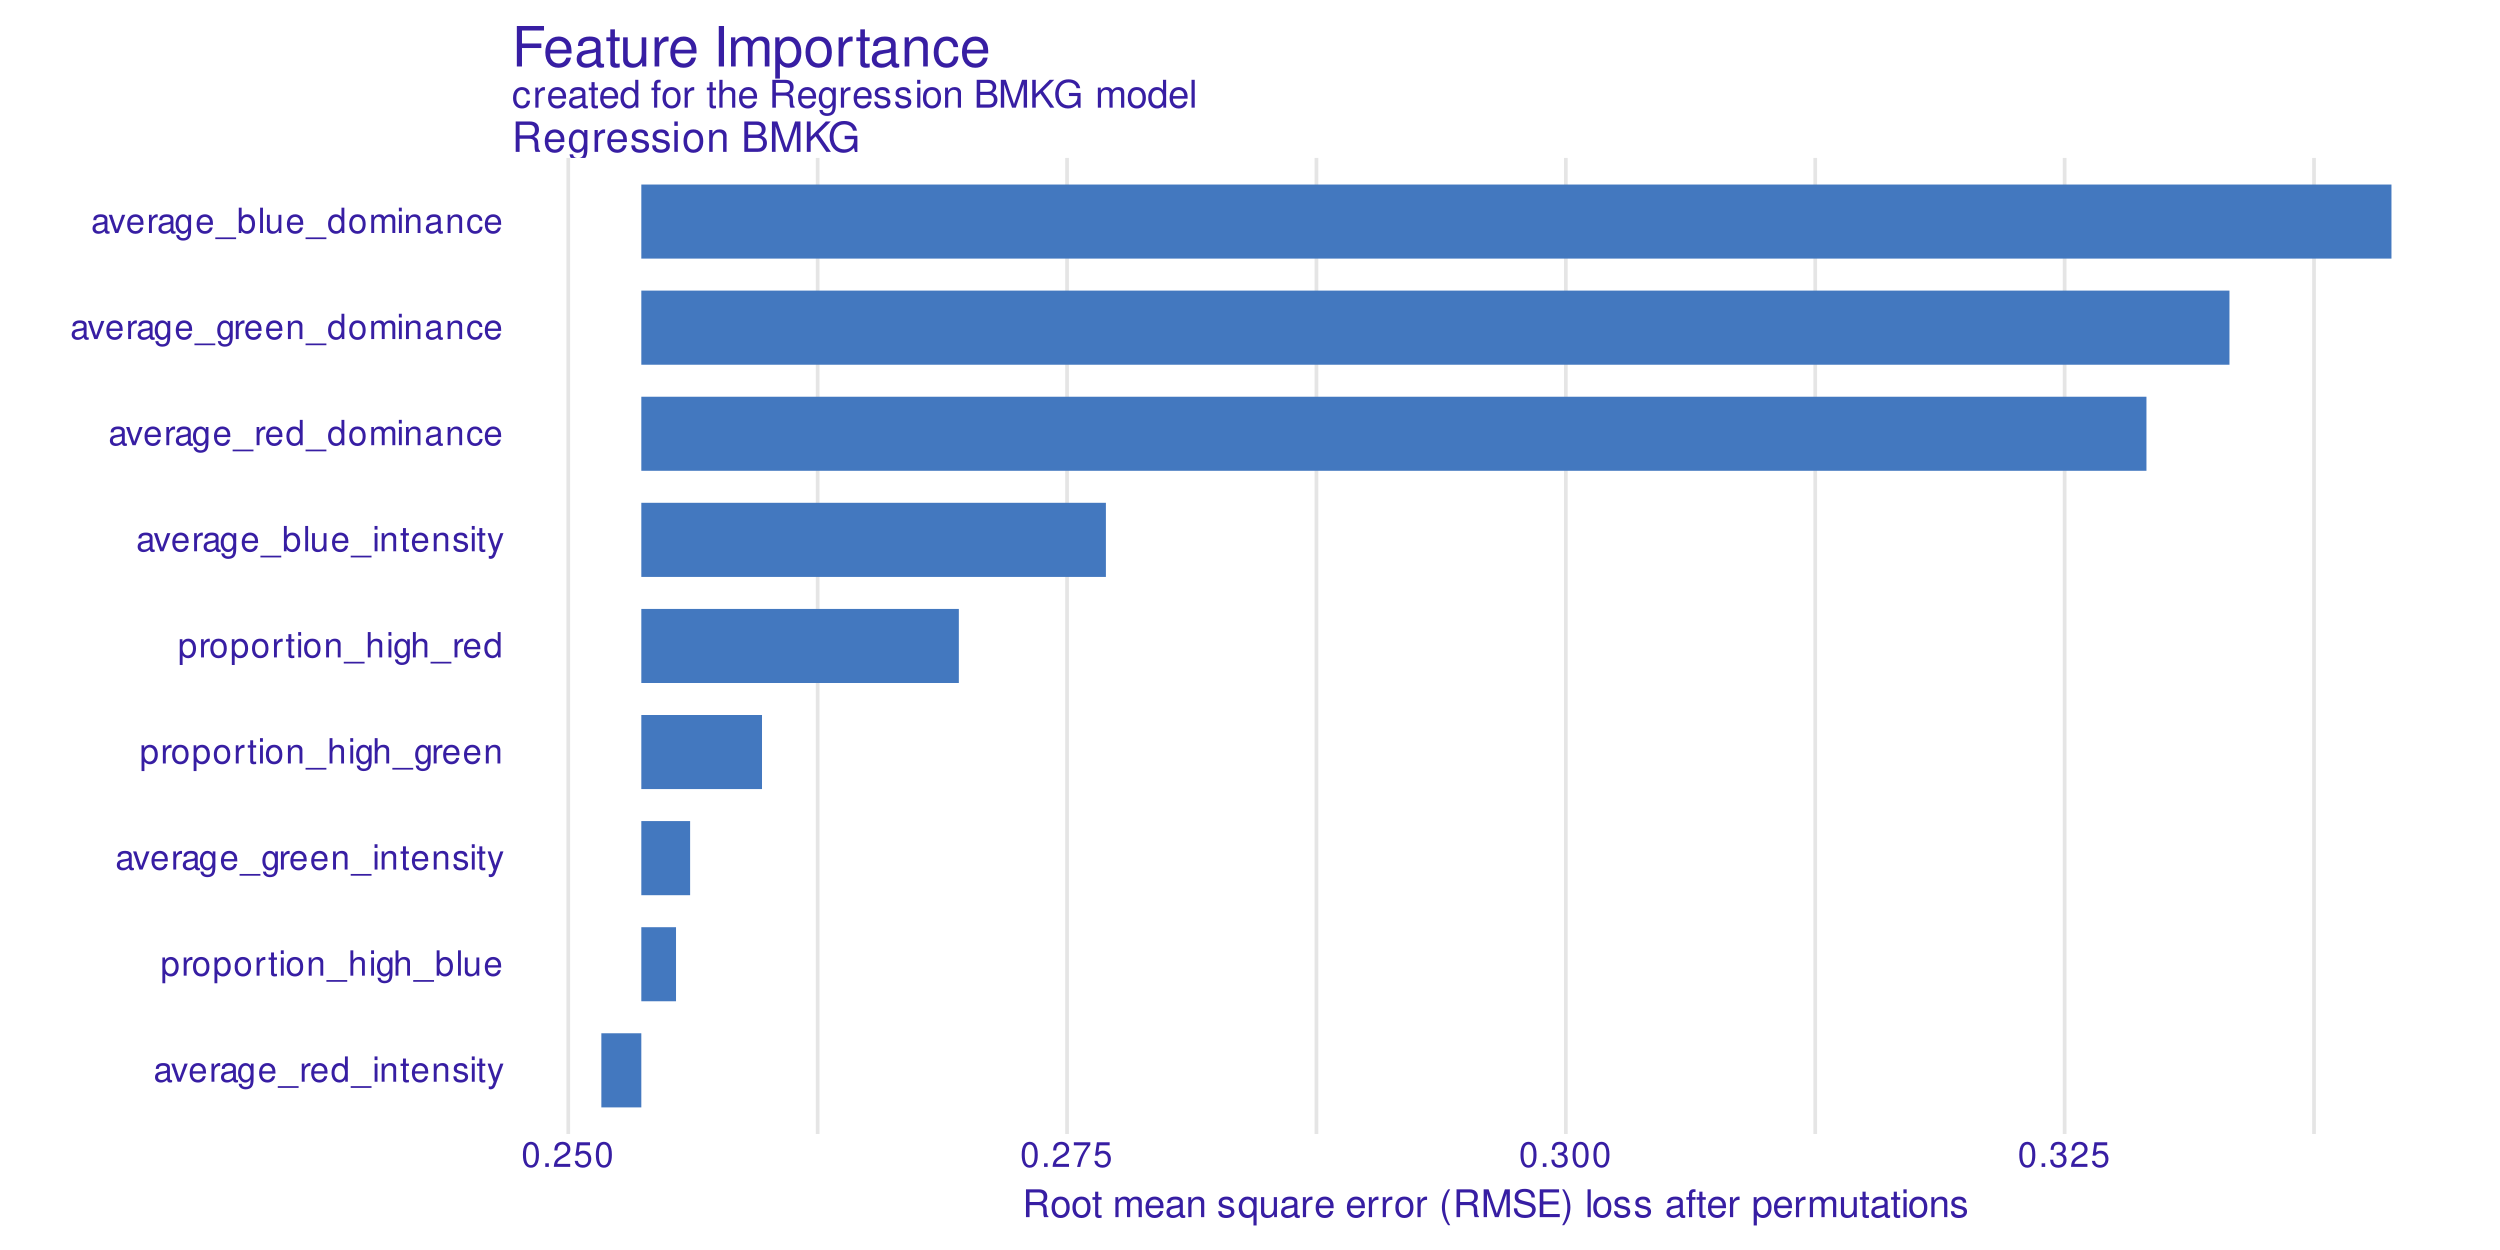 <?xml version="1.0" encoding="UTF-8"?>
<svg xmlns="http://www.w3.org/2000/svg" xmlns:xlink="http://www.w3.org/1999/xlink" width="720" height="360" viewBox="0 0 720 360">
<defs>
<g>
<g id="glyph-0-0">
<path d="M 2.234 -3.766 L 5.109 -3.766 C 6.109 -3.766 6.547 -3.281 6.547 -2.203 L 6.547 -1.422 C 6.547 -0.891 6.641 -0.359 6.797 0 L 8.141 0 L 8.141 -0.281 C 7.734 -0.562 7.641 -0.875 7.625 -2.047 C 7.609 -3.484 7.375 -3.906 6.438 -4.312 C 7.422 -4.812 7.812 -5.406 7.812 -6.406 C 7.812 -7.922 6.875 -8.75 5.141 -8.75 L 1.109 -8.75 L 1.109 0 L 2.234 0 Z M 2.234 -4.75 L 2.234 -7.766 L 4.938 -7.766 C 5.562 -7.766 5.922 -7.672 6.188 -7.422 C 6.484 -7.172 6.641 -6.781 6.641 -6.266 C 6.641 -5.219 6.125 -4.75 4.938 -4.75 Z M 2.234 -4.75 "/>
</g>
<g id="glyph-0-1">
<path d="M 6.156 -2.812 C 6.156 -3.766 6.078 -4.344 5.906 -4.812 C 5.5 -5.844 4.531 -6.469 3.359 -6.469 C 1.609 -6.469 0.484 -5.141 0.484 -3.062 C 0.484 -0.984 1.562 0.281 3.344 0.281 C 4.781 0.281 5.766 -0.547 6.031 -1.906 L 5.016 -1.906 C 4.734 -1.078 4.172 -0.641 3.375 -0.641 C 2.734 -0.641 2.203 -0.938 1.859 -1.469 C 1.625 -1.828 1.531 -2.188 1.531 -2.812 Z M 1.547 -3.625 C 1.625 -4.781 2.344 -5.547 3.344 -5.547 C 4.375 -5.547 5.078 -4.75 5.078 -3.625 Z M 1.547 -3.625 "/>
</g>
<g id="glyph-0-2">
<path d="M 4.844 -6.281 L 4.844 -5.375 C 4.344 -6.125 3.797 -6.469 3 -6.469 C 1.469 -6.469 0.422 -5.047 0.422 -3.031 C 0.422 -1.984 0.672 -1.219 1.219 -0.578 C 1.688 -0.031 2.281 0.281 2.922 0.281 C 3.688 0.281 4.219 -0.062 4.75 -0.859 L 4.75 -0.531 C 4.75 1.156 4.281 1.781 3.031 1.781 C 2.188 1.781 1.734 1.438 1.641 0.719 L 0.625 0.719 C 0.719 1.891 1.641 2.609 3.016 2.609 C 3.938 2.609 4.703 2.312 5.109 1.812 C 5.594 1.219 5.766 0.438 5.766 -1.031 L 5.766 -6.281 Z M 3.094 -5.547 C 4.156 -5.547 4.75 -4.656 4.75 -3.062 C 4.75 -1.531 4.141 -0.641 3.094 -0.641 C 2.062 -0.641 1.469 -1.547 1.469 -3.094 C 1.469 -4.625 2.062 -5.547 3.094 -5.547 Z M 3.094 -5.547 "/>
</g>
<g id="glyph-0-3">
<path d="M 0.828 -6.281 L 0.828 0 L 1.844 0 L 1.844 -3.266 C 1.844 -4.781 2.469 -5.453 3.859 -5.406 L 3.859 -6.438 C 3.688 -6.453 3.594 -6.469 3.469 -6.469 C 2.812 -6.469 2.328 -6.078 1.75 -5.141 L 1.75 -6.281 Z M 0.828 -6.281 "/>
</g>
<g id="glyph-0-4">
<path d="M 5.25 -4.531 C 5.25 -5.766 4.422 -6.469 2.969 -6.469 C 1.516 -6.469 0.562 -5.719 0.562 -4.547 C 0.562 -3.562 1.062 -3.094 2.562 -2.734 L 3.484 -2.516 C 4.188 -2.344 4.469 -2.094 4.469 -1.641 C 4.469 -1.047 3.875 -0.641 3 -0.641 C 2.453 -0.641 2 -0.797 1.75 -1.062 C 1.594 -1.25 1.531 -1.422 1.469 -1.875 L 0.406 -1.875 C 0.453 -0.422 1.266 0.281 2.922 0.281 C 4.5 0.281 5.516 -0.5 5.516 -1.719 C 5.516 -2.656 4.984 -3.172 3.734 -3.469 L 2.766 -3.703 C 1.953 -3.891 1.609 -4.156 1.609 -4.594 C 1.609 -5.188 2.125 -5.547 2.938 -5.547 C 3.75 -5.547 4.172 -5.203 4.203 -4.531 Z M 5.25 -4.531 "/>
</g>
<g id="glyph-0-5">
<path d="M 1.797 -6.281 L 0.797 -6.281 L 0.797 0 L 1.797 0 Z M 1.797 -8.75 L 0.797 -8.75 L 0.797 -7.484 L 1.797 -7.484 Z M 1.797 -8.75 "/>
</g>
<g id="glyph-0-6">
<path d="M 3.266 -6.469 C 1.484 -6.469 0.438 -5.203 0.438 -3.094 C 0.438 -0.969 1.484 0.281 3.281 0.281 C 5.047 0.281 6.125 -0.984 6.125 -3.047 C 6.125 -5.234 5.094 -6.469 3.266 -6.469 Z M 3.281 -5.547 C 4.406 -5.547 5.078 -4.625 5.078 -3.062 C 5.078 -1.578 4.375 -0.641 3.281 -0.641 C 2.156 -0.641 1.469 -1.578 1.469 -3.094 C 1.469 -4.625 2.156 -5.547 3.281 -5.547 Z M 3.281 -5.547 "/>
</g>
<g id="glyph-0-7">
<path d="M 0.844 -6.281 L 0.844 0 L 1.844 0 L 1.844 -3.469 C 1.844 -4.75 2.516 -5.594 3.547 -5.594 C 4.344 -5.594 4.844 -5.109 4.844 -4.359 L 4.844 0 L 5.844 0 L 5.844 -4.75 C 5.844 -5.797 5.062 -6.469 3.859 -6.469 C 2.922 -6.469 2.312 -6.109 1.766 -5.234 L 1.766 -6.281 Z M 0.844 -6.281 "/>
</g>
<g id="glyph-0-8">
</g>
<g id="glyph-0-9">
<path d="M 0.953 0 L 4.891 0 C 5.719 0 6.344 -0.234 6.797 -0.734 C 7.234 -1.188 7.469 -1.812 7.469 -2.5 C 7.469 -3.547 7 -4.188 5.875 -4.625 C 6.688 -4.984 7.094 -5.625 7.094 -6.531 C 7.094 -7.172 6.859 -7.734 6.391 -8.141 C 5.922 -8.562 5.344 -8.75 4.5 -8.75 L 0.953 -8.75 Z M 2.062 -4.984 L 2.062 -7.766 L 4.219 -7.766 C 4.844 -7.766 5.203 -7.688 5.5 -7.453 C 5.812 -7.219 5.969 -6.859 5.969 -6.375 C 5.969 -5.891 5.812 -5.531 5.5 -5.297 C 5.203 -5.062 4.844 -4.984 4.219 -4.984 Z M 2.062 -0.984 L 2.062 -4 L 4.781 -4 C 5.766 -4 6.359 -3.438 6.359 -2.484 C 6.359 -1.547 5.766 -0.984 4.781 -0.984 Z M 2.062 -0.984 "/>
</g>
<g id="glyph-0-10">
<path d="M 5.609 0 L 8.078 -7.328 L 8.078 0 L 9.125 0 L 9.125 -8.75 L 7.578 -8.75 L 5.047 -1.125 L 2.453 -8.75 L 0.906 -8.75 L 0.906 0 L 1.953 0 L 1.953 -7.328 L 4.438 0 Z M 5.609 0 "/>
</g>
<g id="glyph-0-11">
<path d="M 2.062 -3.062 L 3.484 -4.484 L 6.578 0 L 7.891 0 L 4.297 -5.188 L 7.859 -8.75 L 6.422 -8.75 L 2.062 -4.312 L 2.062 -8.75 L 0.953 -8.75 L 0.953 0 L 2.062 0 Z M 2.062 -3.062 "/>
</g>
<g id="glyph-0-12">
<path d="M 8.516 -4.625 L 4.859 -4.625 L 4.859 -3.641 L 7.531 -3.641 L 7.531 -3.391 C 7.531 -1.844 6.375 -0.703 4.781 -0.703 C 3.891 -0.703 3.078 -1.031 2.562 -1.594 C 1.984 -2.219 1.641 -3.266 1.641 -4.344 C 1.641 -6.484 2.875 -7.906 4.719 -7.906 C 6.047 -7.906 7.016 -7.219 7.25 -6.094 L 8.391 -6.094 C 8.078 -7.875 6.734 -8.891 4.734 -8.891 C 3.656 -8.891 2.797 -8.609 2.109 -8.047 C 1.094 -7.219 0.531 -5.859 0.531 -4.281 C 0.531 -1.594 2.172 0.281 4.531 0.281 C 5.719 0.281 6.656 -0.172 7.531 -1.109 L 7.797 0.047 L 8.516 0.047 Z M 8.516 -4.625 "/>
</g>
<g id="glyph-1-0">
<path d="M 2.75 -7.234 C 2.094 -7.234 1.484 -6.938 1.125 -6.438 C 0.656 -5.797 0.438 -4.844 0.438 -3.5 C 0.438 -1.062 1.234 0.234 2.75 0.234 C 4.25 0.234 5.062 -1.062 5.062 -3.438 C 5.062 -4.844 4.844 -5.781 4.375 -6.438 C 4.016 -6.938 3.422 -7.234 2.75 -7.234 Z M 2.75 -6.453 C 3.703 -6.453 4.172 -5.484 4.172 -3.516 C 4.172 -1.453 3.703 -0.5 2.734 -0.5 C 1.797 -0.5 1.328 -1.5 1.328 -3.484 C 1.328 -5.484 1.797 -6.453 2.75 -6.453 Z M 2.75 -6.453 "/>
</g>
<g id="glyph-1-1">
<path d="M 1.906 -1.047 L 0.875 -1.047 L 0.875 0 L 1.906 0 Z M 1.906 -1.047 "/>
</g>
<g id="glyph-1-2">
<path d="M 5.062 -0.875 L 1.328 -0.875 C 1.422 -1.469 1.734 -1.844 2.609 -2.375 L 3.609 -2.938 C 4.594 -3.484 5.109 -4.234 5.109 -5.125 C 5.109 -5.719 4.875 -6.281 4.453 -6.672 C 4.031 -7.047 3.516 -7.234 2.844 -7.234 C 1.938 -7.234 1.266 -6.906 0.875 -6.297 C 0.625 -5.906 0.516 -5.453 0.5 -4.734 L 1.375 -4.734 C 1.406 -5.219 1.469 -5.516 1.594 -5.75 C 1.812 -6.188 2.281 -6.453 2.812 -6.453 C 3.609 -6.453 4.203 -5.875 4.203 -5.094 C 4.203 -4.516 3.875 -4.016 3.25 -3.656 L 2.328 -3.125 C 0.844 -2.266 0.422 -1.594 0.344 -0.016 L 5.062 -0.016 Z M 5.062 -0.875 "/>
</g>
<g id="glyph-1-3">
<path d="M 4.766 -7.094 L 1.094 -7.094 L 0.562 -3.234 L 1.375 -3.234 C 1.797 -3.719 2.125 -3.891 2.688 -3.891 C 3.641 -3.891 4.234 -3.234 4.234 -2.188 C 4.234 -1.172 3.641 -0.547 2.688 -0.547 C 1.906 -0.547 1.438 -0.938 1.234 -1.734 L 0.344 -1.734 C 0.469 -1.156 0.562 -0.875 0.781 -0.625 C 1.188 -0.078 1.906 0.234 2.703 0.234 C 4.125 0.234 5.125 -0.812 5.125 -2.312 C 5.125 -3.703 4.203 -4.672 2.844 -4.672 C 2.344 -4.672 1.938 -4.547 1.531 -4.234 L 1.812 -6.219 L 4.766 -6.219 Z M 4.766 -7.094 "/>
</g>
<g id="glyph-1-4">
<path d="M 5.203 -7.094 L 0.453 -7.094 L 0.453 -6.219 L 4.297 -6.219 C 2.594 -3.812 1.906 -2.328 1.375 0 L 2.312 0 C 2.703 -2.266 3.594 -4.219 5.203 -6.344 Z M 5.203 -7.094 "/>
</g>
<g id="glyph-1-5">
<path d="M 2.203 -3.328 L 2.688 -3.328 C 3.656 -3.328 4.156 -2.875 4.156 -2.016 C 4.156 -1.094 3.609 -0.547 2.703 -0.547 C 1.734 -0.547 1.266 -1.047 1.203 -2.094 L 0.312 -2.094 C 0.359 -1.516 0.453 -1.141 0.625 -0.812 C 1 -0.125 1.688 0.234 2.656 0.234 C 4.125 0.234 5.062 -0.656 5.062 -2.016 C 5.062 -2.938 4.703 -3.438 3.859 -3.734 C 4.516 -4.016 4.844 -4.516 4.844 -5.234 C 4.844 -6.484 4.047 -7.234 2.688 -7.234 C 1.266 -7.234 0.5 -6.438 0.469 -4.906 L 1.344 -4.906 C 1.359 -5.344 1.406 -5.594 1.516 -5.812 C 1.703 -6.219 2.156 -6.453 2.703 -6.453 C 3.484 -6.453 3.953 -5.984 3.953 -5.203 C 3.953 -4.703 3.766 -4.391 3.375 -4.219 C 3.141 -4.125 2.812 -4.078 2.203 -4.062 Z M 2.203 -3.328 "/>
</g>
<g id="glyph-1-6">
<path d="M 5.344 -0.484 C 5.266 -0.469 5.219 -0.469 5.172 -0.469 C 4.875 -0.469 4.719 -0.625 4.719 -0.875 L 4.719 -3.953 C 4.719 -4.891 4.047 -5.391 2.75 -5.391 C 1.984 -5.391 1.375 -5.172 1.016 -4.781 C 0.766 -4.516 0.672 -4.203 0.656 -3.688 L 1.484 -3.688 C 1.562 -4.328 1.938 -4.625 2.719 -4.625 C 3.484 -4.625 3.891 -4.344 3.891 -3.844 L 3.891 -3.625 C 3.875 -3.266 3.703 -3.125 3.016 -3.047 C 1.844 -2.891 1.656 -2.844 1.344 -2.719 C 0.734 -2.453 0.422 -2 0.422 -1.312 C 0.422 -0.375 1.078 0.234 2.141 0.234 C 2.797 0.234 3.328 0 3.922 -0.547 C 3.984 0 4.234 0.234 4.781 0.234 C 4.953 0.234 5.062 0.203 5.344 0.141 Z M 3.891 -1.656 C 3.891 -1.375 3.812 -1.203 3.562 -0.969 C 3.219 -0.656 2.812 -0.5 2.312 -0.5 C 1.672 -0.5 1.297 -0.812 1.297 -1.344 C 1.297 -1.891 1.656 -2.172 2.547 -2.297 C 3.438 -2.422 3.609 -2.453 3.891 -2.594 Z M 3.891 -1.656 "/>
</g>
<g id="glyph-1-7">
<path d="M 2.844 0 L 4.859 -5.234 L 3.922 -5.234 L 2.438 -0.984 L 1.047 -5.234 L 0.094 -5.234 L 1.938 0 Z M 2.844 0 "/>
</g>
<g id="glyph-1-8">
<path d="M 5.125 -2.344 C 5.125 -3.141 5.062 -3.625 4.922 -4.016 C 4.578 -4.875 3.781 -5.391 2.797 -5.391 C 1.344 -5.391 0.406 -4.281 0.406 -2.547 C 0.406 -0.812 1.297 0.234 2.781 0.234 C 3.984 0.234 4.812 -0.453 5.016 -1.594 L 4.188 -1.594 C 3.953 -0.906 3.484 -0.547 2.812 -0.547 C 2.281 -0.547 1.828 -0.781 1.547 -1.219 C 1.344 -1.516 1.281 -1.812 1.266 -2.344 Z M 1.297 -3.016 C 1.359 -3.984 1.953 -4.625 2.797 -4.625 C 3.641 -4.625 4.234 -3.953 4.234 -3.016 Z M 1.297 -3.016 "/>
</g>
<g id="glyph-1-9">
<path d="M 0.688 -5.234 L 0.688 0 L 1.531 0 L 1.531 -2.719 C 1.547 -3.984 2.062 -4.547 3.203 -4.516 L 3.203 -5.359 C 3.062 -5.375 2.984 -5.391 2.891 -5.391 C 2.344 -5.391 1.938 -5.062 1.453 -4.297 L 1.453 -5.234 Z M 0.688 -5.234 "/>
</g>
<g id="glyph-1-10">
<path d="M 4.047 -5.234 L 4.047 -4.484 C 3.625 -5.109 3.156 -5.391 2.5 -5.391 C 1.234 -5.391 0.344 -4.203 0.344 -2.531 C 0.344 -1.656 0.562 -1.016 1.016 -0.484 C 1.406 -0.016 1.906 0.234 2.438 0.234 C 3.062 0.234 3.516 -0.047 3.953 -0.703 L 3.953 -0.438 C 3.953 0.953 3.562 1.484 2.531 1.484 C 1.812 1.484 1.453 1.203 1.375 0.594 L 0.516 0.594 C 0.594 1.562 1.375 2.188 2.516 2.188 C 3.281 2.188 3.922 1.938 4.266 1.516 C 4.656 1.016 4.812 0.375 4.812 -0.859 L 4.812 -5.234 Z M 2.578 -4.625 C 3.453 -4.625 3.953 -3.875 3.953 -2.547 C 3.953 -1.281 3.453 -0.547 2.578 -0.547 C 1.719 -0.547 1.219 -1.297 1.219 -2.578 C 1.219 -3.859 1.719 -4.625 2.578 -4.625 Z M 2.578 -4.625 "/>
</g>
<g id="glyph-1-11">
<path d="M 5.781 1.266 L -0.219 1.266 L -0.219 1.766 L 5.781 1.766 Z M 5.781 1.266 "/>
</g>
<g id="glyph-1-12">
<path d="M 4.953 -7.297 L 4.125 -7.297 L 4.125 -4.578 C 3.766 -5.109 3.203 -5.391 2.516 -5.391 C 1.156 -5.391 0.266 -4.297 0.266 -2.625 C 0.266 -0.859 1.125 0.234 2.547 0.234 C 3.266 0.234 3.766 -0.047 4.203 -0.688 L 4.203 0 L 4.953 0 Z M 2.656 -4.609 C 3.547 -4.609 4.125 -3.812 4.125 -2.562 C 4.125 -1.344 3.547 -0.547 2.656 -0.547 C 1.734 -0.547 1.125 -1.359 1.125 -2.578 C 1.125 -3.797 1.734 -4.609 2.656 -4.609 Z M 2.656 -4.609 "/>
</g>
<g id="glyph-1-13">
<path d="M 1.5 -5.234 L 0.672 -5.234 L 0.672 0 L 1.5 0 Z M 1.5 -7.297 L 0.656 -7.297 L 0.656 -6.234 L 1.5 -6.234 Z M 1.5 -7.297 "/>
</g>
<g id="glyph-1-14">
<path d="M 0.703 -5.234 L 0.703 0 L 1.547 0 L 1.547 -2.891 C 1.547 -3.953 2.094 -4.656 2.953 -4.656 C 3.625 -4.656 4.047 -4.266 4.047 -3.625 L 4.047 0 L 4.875 0 L 4.875 -3.953 C 4.875 -4.828 4.219 -5.391 3.203 -5.391 C 2.438 -5.391 1.938 -5.094 1.469 -4.359 L 1.469 -5.234 Z M 0.703 -5.234 "/>
</g>
<g id="glyph-1-15">
<path d="M 2.547 -5.234 L 1.688 -5.234 L 1.688 -6.688 L 0.844 -6.688 L 0.844 -5.234 L 0.141 -5.234 L 0.141 -4.562 L 0.844 -4.562 L 0.844 -0.594 C 0.844 -0.062 1.203 0.234 1.859 0.234 C 2.078 0.234 2.266 0.203 2.547 0.156 L 2.547 -0.547 C 2.422 -0.516 2.312 -0.5 2.141 -0.5 C 1.781 -0.5 1.688 -0.594 1.688 -0.969 L 1.688 -4.562 L 2.547 -4.562 Z M 2.547 -5.234 "/>
</g>
<g id="glyph-1-16">
<path d="M 4.375 -3.781 C 4.375 -4.812 3.688 -5.391 2.484 -5.391 C 1.266 -5.391 0.469 -4.766 0.469 -3.797 C 0.469 -2.969 0.891 -2.578 2.125 -2.281 L 2.906 -2.094 C 3.484 -1.953 3.719 -1.734 3.719 -1.375 C 3.719 -0.875 3.234 -0.547 2.5 -0.547 C 2.047 -0.547 1.672 -0.672 1.453 -0.891 C 1.328 -1.047 1.266 -1.188 1.219 -1.562 L 0.344 -1.562 C 0.375 -0.344 1.062 0.234 2.438 0.234 C 3.75 0.234 4.594 -0.422 4.594 -1.438 C 4.594 -2.203 4.156 -2.641 3.109 -2.891 L 2.312 -3.078 C 1.625 -3.234 1.344 -3.453 1.344 -3.828 C 1.344 -4.312 1.766 -4.625 2.453 -4.625 C 3.125 -4.625 3.484 -4.328 3.5 -3.781 Z M 4.375 -3.781 "/>
</g>
<g id="glyph-1-17">
<path d="M 3.875 -5.234 L 2.438 -1.156 L 1.094 -5.234 L 0.203 -5.234 L 1.969 0.016 L 1.656 0.844 C 1.516 1.219 1.328 1.359 0.984 1.359 C 0.844 1.359 0.719 1.344 0.547 1.297 L 0.547 2.047 C 0.703 2.141 0.875 2.188 1.094 2.188 C 1.375 2.188 1.656 2.094 1.875 1.938 C 2.141 1.734 2.297 1.516 2.453 1.094 L 4.781 -5.234 Z M 3.875 -5.234 "/>
</g>
<g id="glyph-1-18">
<path d="M 0.547 2.188 L 1.375 2.188 L 1.375 -0.547 C 1.812 -0.016 2.312 0.234 2.984 0.234 C 4.344 0.234 5.234 -0.859 5.234 -2.531 C 5.234 -4.297 4.375 -5.391 2.984 -5.391 C 2.266 -5.391 1.703 -5.062 1.312 -4.453 L 1.312 -5.234 L 0.547 -5.234 Z M 2.844 -4.609 C 3.766 -4.609 4.359 -3.797 4.359 -2.547 C 4.359 -1.359 3.75 -0.547 2.844 -0.547 C 1.953 -0.547 1.375 -1.344 1.375 -2.578 C 1.375 -3.812 1.953 -4.609 2.844 -4.609 Z M 2.844 -4.609 "/>
</g>
<g id="glyph-1-19">
<path d="M 2.719 -5.391 C 1.234 -5.391 0.359 -4.344 0.359 -2.578 C 0.359 -0.812 1.234 0.234 2.734 0.234 C 4.203 0.234 5.094 -0.812 5.094 -2.547 C 5.094 -4.359 4.234 -5.391 2.719 -5.391 Z M 2.734 -4.625 C 3.672 -4.625 4.234 -3.844 4.234 -2.547 C 4.234 -1.312 3.656 -0.547 2.734 -0.547 C 1.797 -0.547 1.234 -1.312 1.234 -2.578 C 1.234 -3.844 1.797 -4.625 2.734 -4.625 Z M 2.734 -4.625 "/>
</g>
<g id="glyph-1-20">
<path d="M 0.703 -7.297 L 0.703 0 L 1.531 0 L 1.531 -2.891 C 1.531 -3.953 2.094 -4.656 2.953 -4.656 C 3.234 -4.656 3.484 -4.578 3.688 -4.438 C 3.938 -4.25 4.031 -4 4.031 -3.625 L 4.031 0 L 4.859 0 L 4.859 -3.953 C 4.859 -4.844 4.234 -5.391 3.203 -5.391 C 2.469 -5.391 2.016 -5.156 1.531 -4.516 L 1.531 -7.297 Z M 0.703 -7.297 "/>
</g>
<g id="glyph-1-21">
<path d="M 0.547 -7.297 L 0.547 0 L 1.297 0 L 1.297 -0.672 C 1.688 -0.062 2.219 0.234 2.953 0.234 C 4.328 0.234 5.234 -0.906 5.234 -2.641 C 5.234 -4.344 4.375 -5.391 2.984 -5.391 C 2.266 -5.391 1.766 -5.125 1.375 -4.531 L 1.375 -7.297 Z M 2.828 -4.609 C 3.766 -4.609 4.359 -3.797 4.359 -2.547 C 4.359 -1.359 3.734 -0.547 2.828 -0.547 C 1.938 -0.547 1.375 -1.344 1.375 -2.578 C 1.375 -3.812 1.938 -4.609 2.828 -4.609 Z M 2.828 -4.609 "/>
</g>
<g id="glyph-1-22">
<path d="M 1.516 -7.297 L 0.688 -7.297 L 0.688 0 L 1.516 0 Z M 1.516 -7.297 "/>
</g>
<g id="glyph-1-23">
<path d="M 4.812 0 L 4.812 -5.234 L 3.984 -5.234 L 3.984 -2.266 C 3.984 -1.203 3.438 -0.5 2.562 -0.5 C 1.906 -0.5 1.484 -0.906 1.484 -1.531 L 1.484 -5.234 L 0.656 -5.234 L 0.656 -1.203 C 0.656 -0.328 1.297 0.234 2.312 0.234 C 3.094 0.234 3.578 -0.047 4.062 -0.734 L 4.062 0 Z M 4.812 0 "/>
</g>
<g id="glyph-1-24">
<path d="M 0.703 -5.234 L 0.703 0 L 1.547 0 L 1.547 -3.297 C 1.547 -4.047 2.094 -4.656 2.766 -4.656 C 3.391 -4.656 3.734 -4.281 3.734 -3.609 L 3.734 0 L 4.578 0 L 4.578 -3.297 C 4.578 -4.047 5.125 -4.656 5.812 -4.656 C 6.422 -4.656 6.781 -4.266 6.781 -3.609 L 6.781 0 L 7.625 0 L 7.625 -3.938 C 7.625 -4.875 7.078 -5.391 6.094 -5.391 C 5.406 -5.391 4.984 -5.188 4.484 -4.594 C 4.188 -5.156 3.766 -5.391 3.078 -5.391 C 2.375 -5.391 1.906 -5.125 1.469 -4.5 L 1.469 -5.234 Z M 0.703 -5.234 "/>
</g>
<g id="glyph-1-25">
<path d="M 4.703 -3.484 C 4.672 -3.984 4.562 -4.312 4.359 -4.609 C 4 -5.094 3.375 -5.391 2.641 -5.391 C 1.219 -5.391 0.312 -4.266 0.312 -2.531 C 0.312 -0.844 1.203 0.234 2.625 0.234 C 3.875 0.234 4.672 -0.516 4.766 -1.797 L 3.938 -1.797 C 3.797 -0.953 3.359 -0.547 2.656 -0.547 C 1.734 -0.547 1.188 -1.297 1.188 -2.531 C 1.188 -3.844 1.719 -4.625 2.625 -4.625 C 3.328 -4.625 3.766 -4.203 3.875 -3.484 Z M 4.703 -3.484 "/>
</g>
<g id="glyph-2-0">
<path d="M 2.047 -3.453 L 4.688 -3.453 C 5.594 -3.453 6 -3.016 6 -2.031 L 6 -1.312 C 6 -0.812 6.078 -0.328 6.219 0 L 7.469 0 L 7.469 -0.25 C 7.078 -0.516 7 -0.797 6.984 -1.875 C 6.969 -3.188 6.766 -3.594 5.891 -3.953 C 6.797 -4.406 7.156 -4.953 7.156 -5.875 C 7.156 -7.266 6.297 -8.016 4.719 -8.016 L 1.016 -8.016 L 1.016 0 L 2.047 0 Z M 2.047 -4.359 L 2.047 -7.109 L 4.516 -7.109 C 5.094 -7.109 5.422 -7.031 5.672 -6.812 C 5.953 -6.578 6.094 -6.219 6.094 -5.734 C 6.094 -4.781 5.609 -4.359 4.516 -4.359 Z M 2.047 -4.359 "/>
</g>
<g id="glyph-2-1">
<path d="M 2.984 -5.922 C 1.359 -5.922 0.391 -4.781 0.391 -2.844 C 0.391 -0.891 1.359 0.25 3 0.25 C 4.625 0.25 5.609 -0.906 5.609 -2.797 C 5.609 -4.797 4.656 -5.922 2.984 -5.922 Z M 3 -5.078 C 4.031 -5.078 4.656 -4.234 4.656 -2.812 C 4.656 -1.438 4.016 -0.594 3 -0.594 C 1.984 -0.594 1.359 -1.438 1.359 -2.844 C 1.359 -4.234 1.984 -5.078 3 -5.078 Z M 3 -5.078 "/>
</g>
<g id="glyph-2-2">
<path d="M 2.797 -5.766 L 1.844 -5.766 L 1.844 -7.344 L 0.938 -7.344 L 0.938 -5.766 L 0.156 -5.766 L 0.156 -5.016 L 0.938 -5.016 L 0.938 -0.656 C 0.938 -0.062 1.328 0.25 2.047 0.25 C 2.281 0.25 2.484 0.234 2.797 0.172 L 2.797 -0.594 C 2.656 -0.562 2.547 -0.547 2.359 -0.547 C 1.953 -0.547 1.844 -0.656 1.844 -1.062 L 1.844 -5.016 L 2.797 -5.016 Z M 2.797 -5.766 "/>
</g>
<g id="glyph-2-3">
</g>
<g id="glyph-2-4">
<path d="M 0.766 -5.766 L 0.766 0 L 1.688 0 L 1.688 -3.625 C 1.688 -4.453 2.297 -5.125 3.047 -5.125 C 3.734 -5.125 4.109 -4.703 4.109 -3.969 L 4.109 0 L 5.031 0 L 5.031 -3.625 C 5.031 -4.453 5.641 -5.125 6.391 -5.125 C 7.062 -5.125 7.453 -4.703 7.453 -3.969 L 7.453 0 L 8.375 0 L 8.375 -4.328 C 8.375 -5.359 7.781 -5.922 6.703 -5.922 C 5.938 -5.922 5.484 -5.703 4.938 -5.047 C 4.594 -5.672 4.141 -5.922 3.391 -5.922 C 2.625 -5.922 2.094 -5.641 1.609 -4.953 L 1.609 -5.766 Z M 0.766 -5.766 "/>
</g>
<g id="glyph-2-5">
<path d="M 5.641 -2.578 C 5.641 -3.453 5.578 -3.984 5.406 -4.406 C 5.031 -5.359 4.156 -5.922 3.078 -5.922 C 1.469 -5.922 0.438 -4.703 0.438 -2.812 C 0.438 -0.906 1.438 0.25 3.062 0.25 C 4.375 0.25 5.297 -0.5 5.516 -1.75 L 4.594 -1.75 C 4.344 -0.984 3.828 -0.594 3.094 -0.594 C 2.516 -0.594 2.016 -0.859 1.703 -1.344 C 1.484 -1.672 1.406 -2 1.391 -2.578 Z M 1.422 -3.328 C 1.5 -4.391 2.141 -5.078 3.062 -5.078 C 4 -5.078 4.656 -4.359 4.656 -3.328 Z M 1.422 -3.328 "/>
</g>
<g id="glyph-2-6">
<path d="M 5.891 -0.531 C 5.781 -0.516 5.734 -0.516 5.688 -0.516 C 5.375 -0.516 5.188 -0.688 5.188 -0.969 L 5.188 -4.359 C 5.188 -5.375 4.438 -5.922 3.031 -5.922 C 2.172 -5.922 1.5 -5.688 1.109 -5.266 C 0.844 -4.969 0.734 -4.625 0.719 -4.062 L 1.641 -4.062 C 1.719 -4.766 2.141 -5.078 2.984 -5.078 C 3.828 -5.078 4.281 -4.781 4.281 -4.219 L 4.281 -3.984 C 4.266 -3.594 4.062 -3.438 3.328 -3.344 C 2.031 -3.172 1.828 -3.141 1.469 -2.984 C 0.797 -2.703 0.469 -2.203 0.469 -1.453 C 0.469 -0.406 1.188 0.25 2.359 0.25 C 3.078 0.25 3.656 0 4.312 -0.594 C 4.375 0 4.656 0.25 5.266 0.25 C 5.453 0.25 5.578 0.234 5.891 0.156 Z M 4.281 -1.812 C 4.281 -1.5 4.188 -1.312 3.922 -1.062 C 3.547 -0.719 3.094 -0.547 2.547 -0.547 C 1.844 -0.547 1.422 -0.891 1.422 -1.469 C 1.422 -2.078 1.812 -2.391 2.812 -2.531 C 3.781 -2.656 3.969 -2.703 4.281 -2.844 Z M 4.281 -1.812 "/>
</g>
<g id="glyph-2-7">
<path d="M 0.766 -5.766 L 0.766 0 L 1.688 0 L 1.688 -3.172 C 1.688 -4.359 2.312 -5.125 3.25 -5.125 C 3.984 -5.125 4.438 -4.688 4.438 -4 L 4.438 0 L 5.359 0 L 5.359 -4.359 C 5.359 -5.312 4.641 -5.922 3.531 -5.922 C 2.672 -5.922 2.125 -5.594 1.609 -4.797 L 1.609 -5.766 Z M 0.766 -5.766 "/>
</g>
<g id="glyph-2-8">
<path d="M 4.812 -4.156 C 4.812 -5.297 4.062 -5.922 2.734 -5.922 C 1.391 -5.922 0.516 -5.234 0.516 -4.172 C 0.516 -3.266 0.984 -2.844 2.344 -2.516 L 3.203 -2.297 C 3.844 -2.141 4.094 -1.906 4.094 -1.5 C 4.094 -0.953 3.547 -0.594 2.75 -0.594 C 2.25 -0.594 1.844 -0.734 1.609 -0.984 C 1.469 -1.141 1.391 -1.312 1.344 -1.719 L 0.375 -1.719 C 0.422 -0.391 1.172 0.25 2.672 0.25 C 4.125 0.25 5.047 -0.469 5.047 -1.578 C 5.047 -2.438 4.562 -2.906 3.422 -3.172 L 2.547 -3.391 C 1.797 -3.562 1.469 -3.812 1.469 -4.219 C 1.469 -4.75 1.953 -5.078 2.688 -5.078 C 3.438 -5.078 3.828 -4.766 3.844 -4.156 Z M 4.812 -4.156 "/>
</g>
<g id="glyph-2-9">
<path d="M 5.438 2.391 L 5.438 -5.766 L 4.625 -5.766 L 4.625 -5 C 4.203 -5.594 3.547 -5.922 2.797 -5.922 C 1.281 -5.922 0.281 -4.688 0.281 -2.766 C 0.281 -0.906 1.219 0.25 2.75 0.25 C 3.547 0.25 4.109 -0.031 4.531 -0.656 L 4.531 2.391 Z M 2.922 -5.078 C 3.906 -5.078 4.531 -4.203 4.531 -2.812 C 4.531 -1.484 3.891 -0.609 2.922 -0.609 C 1.906 -0.609 1.25 -1.5 1.25 -2.844 C 1.25 -4.188 1.906 -5.078 2.922 -5.078 Z M 2.922 -5.078 "/>
</g>
<g id="glyph-2-10">
<path d="M 5.297 0 L 5.297 -5.766 L 4.391 -5.766 L 4.391 -2.5 C 4.391 -1.312 3.766 -0.547 2.812 -0.547 C 2.094 -0.547 1.625 -0.984 1.625 -1.688 L 1.625 -5.766 L 0.719 -5.766 L 0.719 -1.312 C 0.719 -0.359 1.438 0.25 2.547 0.25 C 3.406 0.25 3.938 -0.047 4.484 -0.797 L 4.484 0 Z M 5.297 0 "/>
</g>
<g id="glyph-2-11">
<path d="M 0.766 -5.766 L 0.766 0 L 1.688 0 L 1.688 -2.984 C 1.688 -4.375 2.266 -5 3.531 -4.969 L 3.531 -5.891 C 3.375 -5.922 3.281 -5.922 3.172 -5.922 C 2.578 -5.922 2.141 -5.578 1.609 -4.719 L 1.609 -5.766 Z M 0.766 -5.766 "/>
</g>
<g id="glyph-2-12">
<path d="M 2.594 -8.016 C 1.5 -6.578 0.797 -4.578 0.797 -2.844 C 0.797 -1.109 1.5 0.891 2.594 2.328 L 3.203 2.328 C 2.234 0.766 1.688 -1.094 1.688 -2.844 C 1.688 -4.594 2.234 -6.453 3.203 -8.016 Z M 2.594 -8.016 "/>
</g>
<g id="glyph-2-13">
<path d="M 5.141 0 L 7.406 -6.719 L 7.406 0 L 8.375 0 L 8.375 -8.016 L 6.953 -8.016 L 4.625 -1.031 L 2.25 -8.016 L 0.828 -8.016 L 0.828 0 L 1.797 0 L 1.797 -6.719 L 4.062 0 Z M 5.141 0 "/>
</g>
<g id="glyph-2-14">
<path d="M 6.562 -5.672 C 6.562 -6.219 6.516 -6.375 6.344 -6.75 C 5.906 -7.672 4.969 -8.156 3.625 -8.156 C 1.859 -8.156 0.766 -7.25 0.766 -5.797 C 0.766 -4.812 1.281 -4.203 2.344 -3.922 L 4.328 -3.406 C 5.359 -3.141 5.812 -2.734 5.812 -2.094 C 5.812 -1.672 5.578 -1.234 5.234 -0.984 C 4.922 -0.766 4.406 -0.656 3.766 -0.656 C 2.875 -0.656 2.297 -0.859 1.906 -1.312 C 1.609 -1.672 1.484 -2.062 1.5 -2.547 L 0.531 -2.547 C 0.531 -1.812 0.688 -1.328 1 -0.891 C 1.547 -0.125 2.469 0.25 3.703 0.25 C 4.656 0.25 5.438 0.031 5.953 -0.359 C 6.484 -0.797 6.828 -1.5 6.828 -2.203 C 6.828 -3.188 6.219 -3.922 5.125 -4.219 L 3.109 -4.75 C 2.141 -5.016 1.797 -5.328 1.797 -5.938 C 1.797 -6.75 2.516 -7.297 3.594 -7.297 C 4.859 -7.297 5.578 -6.719 5.594 -5.672 Z M 6.562 -5.672 "/>
</g>
<g id="glyph-2-15">
<path d="M 2.016 -3.656 L 6.375 -3.656 L 6.375 -4.547 L 2.016 -4.547 L 2.016 -7.109 L 6.547 -7.109 L 6.547 -8.016 L 0.984 -8.016 L 0.984 0 L 6.75 0 L 6.75 -0.906 L 2.016 -0.906 Z M 2.016 -3.656 "/>
</g>
<g id="glyph-2-16">
<path d="M 1.016 2.328 C 2.125 0.891 2.812 -1.109 2.812 -2.844 C 2.812 -4.578 2.125 -6.578 1.016 -8.016 L 0.422 -8.016 C 1.391 -6.453 1.922 -4.594 1.922 -2.844 C 1.922 -1.094 1.391 0.766 0.422 2.328 Z M 1.016 2.328 "/>
</g>
<g id="glyph-2-17">
<path d="M 1.672 -8.016 L 0.75 -8.016 L 0.75 0 L 1.672 0 Z M 1.672 -8.016 "/>
</g>
<g id="glyph-2-18">
<path d="M 2.844 -5.766 L 1.875 -5.766 L 1.875 -6.672 C 1.875 -7.047 2.094 -7.25 2.516 -7.25 C 2.594 -7.25 2.625 -7.25 2.844 -7.234 L 2.844 -8 C 2.625 -8.047 2.516 -8.047 2.328 -8.047 C 1.469 -8.047 0.969 -7.562 0.969 -6.75 L 0.969 -5.766 L 0.203 -5.766 L 0.203 -5.016 L 0.969 -5.016 L 0.969 0 L 1.875 0 L 1.875 -5.016 L 2.844 -5.016 Z M 2.844 -5.766 "/>
</g>
<g id="glyph-2-19">
<path d="M 0.594 2.391 L 1.516 2.391 L 1.516 -0.609 C 2 -0.016 2.547 0.25 3.281 0.25 C 4.781 0.25 5.75 -0.953 5.75 -2.781 C 5.75 -4.719 4.812 -5.922 3.281 -5.922 C 2.5 -5.922 1.875 -5.578 1.438 -4.891 L 1.438 -5.766 L 0.594 -5.766 Z M 3.125 -5.078 C 4.141 -5.078 4.797 -4.188 4.797 -2.812 C 4.797 -1.5 4.125 -0.609 3.125 -0.609 C 2.141 -0.609 1.516 -1.484 1.516 -2.844 C 1.516 -4.188 2.141 -5.078 3.125 -5.078 Z M 3.125 -5.078 "/>
</g>
<g id="glyph-2-20">
<path d="M 1.656 -5.766 L 0.734 -5.766 L 0.734 0 L 1.656 0 Z M 1.656 -8.016 L 0.719 -8.016 L 0.719 -6.859 L 1.656 -6.859 Z M 1.656 -8.016 "/>
</g>
<g id="glyph-2-21">
<path d="M 5.188 -3.828 C 5.141 -4.391 5.016 -4.75 4.797 -5.078 C 4.406 -5.609 3.703 -5.922 2.906 -5.922 C 1.344 -5.922 0.344 -4.703 0.344 -2.781 C 0.344 -0.922 1.328 0.25 2.891 0.25 C 4.266 0.25 5.141 -0.578 5.25 -1.984 L 4.328 -1.984 C 4.172 -1.062 3.703 -0.594 2.922 -0.594 C 1.906 -0.594 1.297 -1.422 1.297 -2.781 C 1.297 -4.219 1.891 -5.078 2.891 -5.078 C 3.656 -5.078 4.141 -4.625 4.25 -3.828 Z M 5.188 -3.828 "/>
</g>
<g id="glyph-2-22">
<path d="M 5.438 -8.016 L 4.531 -8.016 L 4.531 -5.031 C 4.141 -5.625 3.531 -5.922 2.766 -5.922 C 1.266 -5.922 0.281 -4.734 0.281 -2.891 C 0.281 -0.953 1.234 0.25 2.797 0.25 C 3.594 0.25 4.141 -0.047 4.625 -0.766 L 4.625 0 L 5.438 0 Z M 2.922 -5.078 C 3.906 -5.078 4.531 -4.203 4.531 -2.812 C 4.531 -1.484 3.891 -0.609 2.922 -0.609 C 1.906 -0.609 1.25 -1.5 1.25 -2.844 C 1.25 -4.188 1.906 -5.078 2.922 -5.078 Z M 2.922 -5.078 "/>
</g>
<g id="glyph-2-23">
<path d="M 0.766 -8.016 L 0.766 0 L 1.688 0 L 1.688 -3.172 C 1.688 -4.359 2.297 -5.125 3.25 -5.125 C 3.547 -5.125 3.844 -5.031 4.062 -4.875 C 4.328 -4.672 4.438 -4.406 4.438 -4 L 4.438 0 L 5.344 0 L 5.344 -4.359 C 5.344 -5.328 4.656 -5.922 3.531 -5.922 C 2.719 -5.922 2.219 -5.672 1.688 -4.969 L 1.688 -8.016 Z M 0.766 -8.016 "/>
</g>
<g id="glyph-2-24">
<path d="M 4.438 -5.766 L 4.438 -4.922 C 3.984 -5.625 3.469 -5.922 2.75 -5.922 C 1.359 -5.922 0.391 -4.625 0.391 -2.781 C 0.391 -1.812 0.609 -1.109 1.109 -0.531 C 1.547 -0.016 2.094 0.25 2.688 0.25 C 3.375 0.25 3.875 -0.062 4.359 -0.781 L 4.359 -0.484 C 4.359 1.062 3.922 1.625 2.781 1.625 C 2 1.625 1.594 1.312 1.5 0.656 L 0.578 0.656 C 0.656 1.734 1.5 2.391 2.766 2.391 C 3.609 2.391 4.312 2.125 4.688 1.656 C 5.125 1.125 5.297 0.406 5.297 -0.953 L 5.297 -5.766 Z M 2.844 -5.078 C 3.812 -5.078 4.359 -4.266 4.359 -2.812 C 4.359 -1.406 3.797 -0.594 2.844 -0.594 C 1.891 -0.594 1.344 -1.422 1.344 -2.844 C 1.344 -4.25 1.891 -5.078 2.844 -5.078 Z M 2.844 -5.078 "/>
</g>
<g id="glyph-2-25">
<path d="M 0.875 0 L 4.484 0 C 5.25 0 5.812 -0.203 6.234 -0.672 C 6.641 -1.094 6.859 -1.656 6.859 -2.281 C 6.859 -3.25 6.406 -3.844 5.391 -4.234 C 6.125 -4.578 6.5 -5.156 6.5 -5.984 C 6.5 -6.578 6.281 -7.078 5.859 -7.453 C 5.438 -7.844 4.891 -8.016 4.125 -8.016 L 0.875 -8.016 Z M 1.891 -4.562 L 1.891 -7.109 L 3.875 -7.109 C 4.438 -7.109 4.766 -7.047 5.031 -6.828 C 5.328 -6.609 5.484 -6.281 5.484 -5.844 C 5.484 -5.406 5.328 -5.078 5.031 -4.844 C 4.766 -4.641 4.438 -4.562 3.875 -4.562 Z M 1.891 -0.906 L 1.891 -3.656 L 4.391 -3.656 C 5.297 -3.656 5.828 -3.141 5.828 -2.281 C 5.828 -1.422 5.297 -0.906 4.391 -0.906 Z M 1.891 -0.906 "/>
</g>
<g id="glyph-2-26">
<path d="M 1.891 -2.812 L 3.203 -4.109 L 6.031 0 L 7.234 0 L 3.938 -4.75 L 7.203 -8.016 L 5.891 -8.016 L 1.891 -3.953 L 1.891 -8.016 L 0.875 -8.016 L 0.875 0 L 1.891 0 Z M 1.891 -2.812 "/>
</g>
<g id="glyph-2-27">
<path d="M 7.797 -4.234 L 4.453 -4.234 L 4.453 -3.328 L 6.891 -3.328 L 6.891 -3.109 C 6.891 -1.688 5.844 -0.656 4.375 -0.656 C 3.562 -0.656 2.828 -0.953 2.359 -1.469 C 1.828 -2.031 1.5 -2.984 1.5 -3.984 C 1.5 -5.953 2.625 -7.25 4.328 -7.25 C 5.547 -7.25 6.422 -6.625 6.641 -5.594 L 7.688 -5.594 C 7.406 -7.219 6.172 -8.156 4.328 -8.156 C 3.359 -8.156 2.562 -7.891 1.938 -7.375 C 1 -6.609 0.484 -5.375 0.484 -3.922 C 0.484 -1.469 1.984 0.25 4.156 0.25 C 5.25 0.25 6.109 -0.156 6.891 -1.016 L 7.156 0.047 L 7.797 0.047 Z M 7.797 -4.234 "/>
</g>
<g id="glyph-3-0">
<path d="M 2.922 -5.312 L 8.5 -5.312 L 8.5 -6.625 L 2.922 -6.625 L 2.922 -10.359 L 9.266 -10.359 L 9.266 -11.656 L 1.438 -11.656 L 1.438 0 L 2.922 0 Z M 2.922 -5.312 "/>
</g>
<g id="glyph-3-1">
<path d="M 8.203 -3.75 C 8.203 -5.031 8.109 -5.797 7.875 -6.422 C 7.328 -7.797 6.047 -8.625 4.484 -8.625 C 2.141 -8.625 0.641 -6.844 0.641 -4.078 C 0.641 -1.312 2.078 0.375 4.453 0.375 C 6.375 0.375 7.703 -0.719 8.031 -2.547 L 6.688 -2.547 C 6.312 -1.438 5.562 -0.859 4.5 -0.859 C 3.641 -0.859 2.922 -1.25 2.484 -1.953 C 2.156 -2.438 2.047 -2.906 2.031 -3.75 Z M 2.062 -4.828 C 2.172 -6.391 3.125 -7.391 4.469 -7.391 C 5.828 -7.391 6.766 -6.344 6.766 -4.828 Z M 2.062 -4.828 "/>
</g>
<g id="glyph-3-2">
<path d="M 8.562 -0.781 C 8.422 -0.75 8.359 -0.75 8.266 -0.75 C 7.812 -0.75 7.547 -0.984 7.547 -1.406 L 7.547 -6.344 C 7.547 -7.828 6.469 -8.625 4.406 -8.625 C 3.172 -8.625 2.188 -8.266 1.609 -7.641 C 1.234 -7.219 1.078 -6.734 1.047 -5.906 L 2.391 -5.906 C 2.5 -6.922 3.109 -7.391 4.359 -7.391 C 5.562 -7.391 6.219 -6.938 6.219 -6.141 L 6.219 -5.797 C 6.203 -5.219 5.922 -5.016 4.828 -4.859 C 2.938 -4.625 2.656 -4.562 2.141 -4.359 C 1.172 -3.938 0.672 -3.203 0.672 -2.109 C 0.672 -0.594 1.734 0.375 3.422 0.375 C 4.484 0.375 5.328 0 6.266 -0.859 C 6.375 0 6.781 0.375 7.641 0.375 C 7.938 0.375 8.109 0.344 8.562 0.219 Z M 6.219 -2.641 C 6.219 -2.188 6.094 -1.922 5.703 -1.547 C 5.156 -1.062 4.5 -0.797 3.719 -0.797 C 2.672 -0.797 2.062 -1.297 2.062 -2.141 C 2.062 -3.031 2.641 -3.469 4.078 -3.688 C 5.5 -3.875 5.781 -3.938 6.219 -4.141 Z M 6.219 -2.641 "/>
</g>
<g id="glyph-3-3">
<path d="M 4.062 -8.391 L 2.688 -8.391 L 2.688 -10.688 L 1.359 -10.688 L 1.359 -8.391 L 0.219 -8.391 L 0.219 -7.297 L 1.359 -7.297 L 1.359 -0.953 C 1.359 -0.094 1.938 0.375 2.969 0.375 C 3.328 0.375 3.609 0.344 4.062 0.25 L 4.062 -0.859 C 3.875 -0.812 3.703 -0.797 3.422 -0.797 C 2.844 -0.797 2.688 -0.953 2.688 -1.547 L 2.688 -7.297 L 4.062 -7.297 Z M 4.062 -8.391 "/>
</g>
<g id="glyph-3-4">
<path d="M 7.719 0 L 7.719 -8.391 L 6.391 -8.391 L 6.391 -3.625 C 6.391 -1.922 5.484 -0.797 4.094 -0.797 C 3.047 -0.797 2.375 -1.438 2.375 -2.453 L 2.375 -8.391 L 1.047 -8.391 L 1.047 -1.922 C 1.047 -0.531 2.078 0.375 3.719 0.375 C 4.938 0.375 5.734 -0.062 6.516 -1.172 L 6.516 0 Z M 7.719 0 "/>
</g>
<g id="glyph-3-5">
<path d="M 1.109 -8.391 L 1.109 0 L 2.453 0 L 2.453 -4.359 C 2.469 -6.375 3.297 -7.266 5.141 -7.219 L 5.141 -8.578 C 4.906 -8.609 4.781 -8.625 4.625 -8.625 C 3.766 -8.625 3.109 -8.109 2.344 -6.859 L 2.344 -8.391 Z M 1.109 -8.391 "/>
</g>
<g id="glyph-3-6">
</g>
<g id="glyph-3-7">
<path d="M 3.109 -11.656 L 1.594 -11.656 L 1.594 0 L 3.109 0 Z M 3.109 -11.656 "/>
</g>
<g id="glyph-3-8">
<path d="M 1.125 -8.391 L 1.125 0 L 2.469 0 L 2.469 -5.266 C 2.469 -6.484 3.344 -7.453 4.438 -7.453 C 5.422 -7.453 5.984 -6.844 5.984 -5.781 L 5.984 0 L 7.328 0 L 7.328 -5.266 C 7.328 -6.484 8.203 -7.453 9.297 -7.453 C 10.266 -7.453 10.844 -6.828 10.844 -5.781 L 10.844 0 L 12.188 0 L 12.188 -6.281 C 12.188 -7.797 11.328 -8.625 9.766 -8.625 C 8.641 -8.625 7.969 -8.281 7.188 -7.344 C 6.688 -8.234 6.016 -8.625 4.922 -8.625 C 3.812 -8.625 3.062 -8.203 2.359 -7.203 L 2.359 -8.391 Z M 1.125 -8.391 "/>
</g>
<g id="glyph-3-9">
<path d="M 0.859 3.484 L 2.203 3.484 L 2.203 -0.875 C 2.906 -0.016 3.703 0.375 4.781 0.375 C 6.953 0.375 8.375 -1.375 8.375 -4.047 C 8.375 -6.859 6.984 -8.625 4.766 -8.625 C 3.625 -8.625 2.719 -8.109 2.094 -7.125 L 2.094 -8.391 L 0.859 -8.391 Z M 4.547 -7.375 C 6.016 -7.375 6.969 -6.078 6.969 -4.078 C 6.969 -2.172 6 -0.875 4.547 -0.875 C 3.125 -0.875 2.203 -2.156 2.203 -4.125 C 2.203 -6.094 3.125 -7.375 4.547 -7.375 Z M 4.547 -7.375 "/>
</g>
<g id="glyph-3-10">
<path d="M 4.359 -8.625 C 1.984 -8.625 0.578 -6.938 0.578 -4.125 C 0.578 -1.297 1.984 0.375 4.375 0.375 C 6.734 0.375 8.156 -1.312 8.156 -4.062 C 8.156 -6.969 6.781 -8.625 4.359 -8.625 Z M 4.375 -7.391 C 5.875 -7.391 6.766 -6.156 6.766 -4.078 C 6.766 -2.094 5.844 -0.859 4.375 -0.859 C 2.875 -0.859 1.969 -2.094 1.969 -4.125 C 1.969 -6.156 2.875 -7.391 4.375 -7.391 Z M 4.375 -7.391 "/>
</g>
<g id="glyph-3-11">
<path d="M 1.125 -8.391 L 1.125 0 L 2.469 0 L 2.469 -4.625 C 2.469 -6.344 3.359 -7.453 4.734 -7.453 C 5.797 -7.453 6.469 -6.812 6.469 -5.812 L 6.469 0 L 7.797 0 L 7.797 -6.344 C 7.797 -7.734 6.75 -8.625 5.141 -8.625 C 3.891 -8.625 3.094 -8.141 2.359 -6.969 L 2.359 -8.391 Z M 1.125 -8.391 "/>
</g>
<g id="glyph-3-12">
<path d="M 7.531 -5.562 C 7.469 -6.391 7.297 -6.906 6.969 -7.375 C 6.406 -8.156 5.391 -8.625 4.219 -8.625 C 1.953 -8.625 0.5 -6.828 0.5 -4.047 C 0.5 -1.344 1.938 0.375 4.203 0.375 C 6.203 0.375 7.469 -0.828 7.625 -2.875 L 6.281 -2.875 C 6.062 -1.531 5.375 -0.859 4.234 -0.859 C 2.766 -0.859 1.891 -2.062 1.891 -4.047 C 1.891 -6.141 2.75 -7.391 4.203 -7.391 C 5.328 -7.391 6.031 -6.734 6.188 -5.562 Z M 7.531 -5.562 "/>
</g>
</g>
<clipPath id="clip-0">
<path clip-rule="nonzero" d="M 234 45.48 L 237 45.48 L 237 326.59 L 234 326.59 Z M 234 45.48 "/>
</clipPath>
<clipPath id="clip-1">
<path clip-rule="nonzero" d="M 378 45.48 L 380 45.48 L 380 326.59 L 378 326.59 Z M 378 45.48 "/>
</clipPath>
<clipPath id="clip-2">
<path clip-rule="nonzero" d="M 522 45.48 L 524 45.48 L 524 326.59 L 522 326.59 Z M 522 45.48 "/>
</clipPath>
<clipPath id="clip-3">
<path clip-rule="nonzero" d="M 665 45.48 L 667 45.48 L 667 326.59 L 665 326.59 Z M 665 45.48 "/>
</clipPath>
<clipPath id="clip-4">
<path clip-rule="nonzero" d="M 163 45.48 L 165 45.48 L 165 326.59 L 163 326.59 Z M 163 45.48 "/>
</clipPath>
<clipPath id="clip-5">
<path clip-rule="nonzero" d="M 306 45.48 L 308 45.48 L 308 326.59 L 306 326.59 Z M 306 45.48 "/>
</clipPath>
<clipPath id="clip-6">
<path clip-rule="nonzero" d="M 450 45.48 L 452 45.48 L 452 326.59 L 450 326.59 Z M 450 45.48 "/>
</clipPath>
<clipPath id="clip-7">
<path clip-rule="nonzero" d="M 594 45.48 L 596 45.48 L 596 326.59 L 594 326.59 Z M 594 45.48 "/>
</clipPath>
<clipPath id="clip-8">
<path clip-rule="nonzero" d="M 184 45.48 L 185 45.48 L 185 326.59 L 184 326.59 Z M 184 45.48 "/>
</clipPath>
<clipPath id="clip-9">
<path clip-rule="nonzero" d="M 148 34 L 247 34 L 247 45.48 L 148 45.48 Z M 148 34 "/>
</clipPath>
</defs>
<rect x="-72" y="-36" width="864" height="432" fill="rgb(100%, 100%, 100%)" fill-opacity="1"/>
<g clip-path="url(#clip-0)">
<path fill="none" stroke-width="1.067" stroke-linecap="butt" stroke-linejoin="round" stroke="rgb(89.804%, 89.804%, 89.804%)" stroke-opacity="1" stroke-miterlimit="10" d="M 235.488 326.59 L 235.488 45.48 "/>
</g>
<g clip-path="url(#clip-1)">
<path fill="none" stroke-width="1.067" stroke-linecap="butt" stroke-linejoin="round" stroke="rgb(89.804%, 89.804%, 89.804%)" stroke-opacity="1" stroke-miterlimit="10" d="M 379.137 326.59 L 379.137 45.48 "/>
</g>
<g clip-path="url(#clip-2)">
<path fill="none" stroke-width="1.067" stroke-linecap="butt" stroke-linejoin="round" stroke="rgb(89.804%, 89.804%, 89.804%)" stroke-opacity="1" stroke-miterlimit="10" d="M 522.789 326.59 L 522.789 45.48 "/>
</g>
<g clip-path="url(#clip-3)">
<path fill="none" stroke-width="1.067" stroke-linecap="butt" stroke-linejoin="round" stroke="rgb(89.804%, 89.804%, 89.804%)" stroke-opacity="1" stroke-miterlimit="10" d="M 666.438 326.59 L 666.438 45.48 "/>
</g>
<g clip-path="url(#clip-4)">
<path fill="none" stroke-width="1.067" stroke-linecap="butt" stroke-linejoin="round" stroke="rgb(89.804%, 89.804%, 89.804%)" stroke-opacity="1" stroke-miterlimit="10" d="M 163.66 326.59 L 163.66 45.48 "/>
</g>
<g clip-path="url(#clip-5)">
<path fill="none" stroke-width="1.067" stroke-linecap="butt" stroke-linejoin="round" stroke="rgb(89.804%, 89.804%, 89.804%)" stroke-opacity="1" stroke-miterlimit="10" d="M 307.312 326.59 L 307.312 45.48 "/>
</g>
<g clip-path="url(#clip-6)">
<path fill="none" stroke-width="1.067" stroke-linecap="butt" stroke-linejoin="round" stroke="rgb(89.804%, 89.804%, 89.804%)" stroke-opacity="1" stroke-miterlimit="10" d="M 450.961 326.59 L 450.961 45.48 "/>
</g>
<g clip-path="url(#clip-7)">
<path fill="none" stroke-width="1.067" stroke-linecap="butt" stroke-linejoin="round" stroke="rgb(89.804%, 89.804%, 89.804%)" stroke-opacity="1" stroke-miterlimit="10" d="M 594.613 326.59 L 594.613 45.48 "/>
</g>
<g clip-path="url(#clip-8)">
<path fill="none" stroke-width="0.007" stroke-linecap="butt" stroke-linejoin="round" stroke="rgb(26.275%, 47.059%, 74.902%)" stroke-opacity="1" stroke-dasharray="0.75 2.25" stroke-miterlimit="10" d="M 184.699 326.59 L 184.699 45.48 "/>
</g>
<path fill="none" stroke-width="21.34" stroke-linecap="butt" stroke-linejoin="round" stroke="rgb(26.275%, 47.059%, 74.902%)" stroke-opacity="1" stroke-miterlimit="10" d="M 184.699 308.254 L 173.188 308.254 "/>
<path fill="none" stroke-width="21.34" stroke-linecap="butt" stroke-linejoin="round" stroke="rgb(26.275%, 47.059%, 74.902%)" stroke-opacity="1" stroke-miterlimit="10" d="M 184.699 277.699 L 194.695 277.699 "/>
<path fill="none" stroke-width="21.34" stroke-linecap="butt" stroke-linejoin="round" stroke="rgb(26.275%, 47.059%, 74.902%)" stroke-opacity="1" stroke-miterlimit="10" d="M 184.699 247.145 L 198.754 247.145 "/>
<path fill="none" stroke-width="21.34" stroke-linecap="butt" stroke-linejoin="round" stroke="rgb(26.275%, 47.059%, 74.902%)" stroke-opacity="1" stroke-miterlimit="10" d="M 184.699 216.59 L 219.457 216.59 "/>
<path fill="none" stroke-width="21.34" stroke-linecap="butt" stroke-linejoin="round" stroke="rgb(26.275%, 47.059%, 74.902%)" stroke-opacity="1" stroke-miterlimit="10" d="M 184.699 186.035 L 276.148 186.035 "/>
<path fill="none" stroke-width="21.34" stroke-linecap="butt" stroke-linejoin="round" stroke="rgb(26.275%, 47.059%, 74.902%)" stroke-opacity="1" stroke-miterlimit="10" d="M 184.699 155.48 L 318.5 155.48 "/>
<path fill="none" stroke-width="21.34" stroke-linecap="butt" stroke-linejoin="round" stroke="rgb(26.275%, 47.059%, 74.902%)" stroke-opacity="1" stroke-miterlimit="10" d="M 184.699 124.922 L 618.18 124.922 "/>
<path fill="none" stroke-width="21.34" stroke-linecap="butt" stroke-linejoin="round" stroke="rgb(26.275%, 47.059%, 74.902%)" stroke-opacity="1" stroke-miterlimit="10" d="M 184.699 94.367 L 642.086 94.367 "/>
<path fill="none" stroke-width="21.34" stroke-linecap="butt" stroke-linejoin="round" stroke="rgb(26.275%, 47.059%, 74.902%)" stroke-opacity="1" stroke-miterlimit="10" d="M 184.699 63.812 L 688.742 63.812 "/>
<g clip-path="url(#clip-9)">
<g fill="rgb(21.569%, 11.765%, 63.922%)" fill-opacity="1">
<use xlink:href="#glyph-0-0" x="147.41" y="43.729"/>
<use xlink:href="#glyph-0-1" x="156.41" y="43.729"/>
<use xlink:href="#glyph-0-2" x="163.41" y="43.729"/>
<use xlink:href="#glyph-0-3" x="170.41" y="43.729"/>
<use xlink:href="#glyph-0-1" x="174.41" y="43.729"/>
<use xlink:href="#glyph-0-4" x="181.41" y="43.729"/>
<use xlink:href="#glyph-0-4" x="187.41" y="43.729"/>
<use xlink:href="#glyph-0-5" x="193.41" y="43.729"/>
<use xlink:href="#glyph-0-6" x="196.41" y="43.729"/>
<use xlink:href="#glyph-0-7" x="203.41" y="43.729"/>
<use xlink:href="#glyph-0-8" x="210.41" y="43.729"/>
<use xlink:href="#glyph-0-9" x="213.41" y="43.729"/>
<use xlink:href="#glyph-0-10" x="221.41" y="43.729"/>
<use xlink:href="#glyph-0-11" x="231.41" y="43.729"/>
<use xlink:href="#glyph-0-12" x="238.41" y="43.729"/>
</g>
</g>
<g fill="rgb(21.569%, 11.765%, 63.922%)" fill-opacity="1">
<use xlink:href="#glyph-1-0" x="150.16" y="336.071"/>
<use xlink:href="#glyph-1-1" x="156.16" y="336.071"/>
<use xlink:href="#glyph-1-2" x="159.16" y="336.071"/>
<use xlink:href="#glyph-1-3" x="165.16" y="336.071"/>
<use xlink:href="#glyph-1-0" x="171.16" y="336.071"/>
</g>
<g fill="rgb(21.569%, 11.765%, 63.922%)" fill-opacity="1">
<use xlink:href="#glyph-1-0" x="293.812" y="336.071"/>
<use xlink:href="#glyph-1-1" x="299.812" y="336.071"/>
<use xlink:href="#glyph-1-2" x="302.812" y="336.071"/>
<use xlink:href="#glyph-1-4" x="308.812" y="336.071"/>
<use xlink:href="#glyph-1-3" x="314.812" y="336.071"/>
</g>
<g fill="rgb(21.569%, 11.765%, 63.922%)" fill-opacity="1">
<use xlink:href="#glyph-1-0" x="437.461" y="336.071"/>
<use xlink:href="#glyph-1-1" x="443.461" y="336.071"/>
<use xlink:href="#glyph-1-5" x="446.461" y="336.071"/>
<use xlink:href="#glyph-1-0" x="452.461" y="336.071"/>
<use xlink:href="#glyph-1-0" x="458.461" y="336.071"/>
</g>
<g fill="rgb(21.569%, 11.765%, 63.922%)" fill-opacity="1">
<use xlink:href="#glyph-1-0" x="581.113" y="336.071"/>
<use xlink:href="#glyph-1-1" x="587.113" y="336.071"/>
<use xlink:href="#glyph-1-5" x="590.113" y="336.071"/>
<use xlink:href="#glyph-1-2" x="596.113" y="336.071"/>
<use xlink:href="#glyph-1-3" x="602.113" y="336.071"/>
</g>
<g fill="rgb(21.569%, 11.765%, 63.922%)" fill-opacity="1">
<use xlink:href="#glyph-1-6" x="44.219" y="311.544"/>
<use xlink:href="#glyph-1-7" x="49.219" y="311.544"/>
<use xlink:href="#glyph-1-8" x="54.219" y="311.544"/>
<use xlink:href="#glyph-1-9" x="60.219" y="311.544"/>
<use xlink:href="#glyph-1-6" x="63.219" y="311.544"/>
<use xlink:href="#glyph-1-10" x="68.219" y="311.544"/>
<use xlink:href="#glyph-1-8" x="74.219" y="311.544"/>
<use xlink:href="#glyph-1-11" x="80.219" y="311.544"/>
<use xlink:href="#glyph-1-9" x="86.219" y="311.544"/>
<use xlink:href="#glyph-1-8" x="89.219" y="311.544"/>
<use xlink:href="#glyph-1-12" x="95.219" y="311.544"/>
<use xlink:href="#glyph-1-11" x="101.219" y="311.544"/>
<use xlink:href="#glyph-1-13" x="107.219" y="311.544"/>
<use xlink:href="#glyph-1-14" x="109.219" y="311.544"/>
<use xlink:href="#glyph-1-15" x="115.219" y="311.544"/>
<use xlink:href="#glyph-1-8" x="118.219" y="311.544"/>
<use xlink:href="#glyph-1-14" x="124.219" y="311.544"/>
<use xlink:href="#glyph-1-16" x="130.219" y="311.544"/>
<use xlink:href="#glyph-1-13" x="135.219" y="311.544"/>
<use xlink:href="#glyph-1-15" x="137.219" y="311.544"/>
<use xlink:href="#glyph-1-17" x="140.219" y="311.544"/>
</g>
<g fill="rgb(21.569%, 11.765%, 63.922%)" fill-opacity="1">
<use xlink:href="#glyph-1-18" x="46.219" y="280.989"/>
<use xlink:href="#glyph-1-9" x="52.219" y="280.989"/>
<use xlink:href="#glyph-1-19" x="55.219" y="280.989"/>
<use xlink:href="#glyph-1-18" x="61.219" y="280.989"/>
<use xlink:href="#glyph-1-19" x="67.219" y="280.989"/>
<use xlink:href="#glyph-1-9" x="73.219" y="280.989"/>
<use xlink:href="#glyph-1-15" x="77.219" y="280.989"/>
<use xlink:href="#glyph-1-13" x="80.219" y="280.989"/>
<use xlink:href="#glyph-1-19" x="82.219" y="280.989"/>
<use xlink:href="#glyph-1-14" x="88.219" y="280.989"/>
<use xlink:href="#glyph-1-11" x="94.219" y="280.989"/>
<use xlink:href="#glyph-1-20" x="100.219" y="280.989"/>
<use xlink:href="#glyph-1-13" x="106.219" y="280.989"/>
<use xlink:href="#glyph-1-10" x="108.219" y="280.989"/>
<use xlink:href="#glyph-1-20" x="113.219" y="280.989"/>
<use xlink:href="#glyph-1-11" x="119.219" y="280.989"/>
<use xlink:href="#glyph-1-21" x="125.219" y="280.989"/>
<use xlink:href="#glyph-1-22" x="131.219" y="280.989"/>
<use xlink:href="#glyph-1-23" x="133.219" y="280.989"/>
<use xlink:href="#glyph-1-8" x="139.219" y="280.989"/>
</g>
<g fill="rgb(21.569%, 11.765%, 63.922%)" fill-opacity="1">
<use xlink:href="#glyph-1-6" x="33.219" y="250.435"/>
<use xlink:href="#glyph-1-7" x="38.219" y="250.435"/>
<use xlink:href="#glyph-1-8" x="43.219" y="250.435"/>
<use xlink:href="#glyph-1-9" x="49.219" y="250.435"/>
<use xlink:href="#glyph-1-6" x="52.219" y="250.435"/>
<use xlink:href="#glyph-1-10" x="57.219" y="250.435"/>
<use xlink:href="#glyph-1-8" x="63.219" y="250.435"/>
<use xlink:href="#glyph-1-11" x="69.219" y="250.435"/>
<use xlink:href="#glyph-1-10" x="75.219" y="250.435"/>
<use xlink:href="#glyph-1-9" x="80.219" y="250.435"/>
<use xlink:href="#glyph-1-8" x="83.219" y="250.435"/>
<use xlink:href="#glyph-1-8" x="89.219" y="250.435"/>
<use xlink:href="#glyph-1-14" x="95.219" y="250.435"/>
<use xlink:href="#glyph-1-11" x="101.219" y="250.435"/>
<use xlink:href="#glyph-1-13" x="107.219" y="250.435"/>
<use xlink:href="#glyph-1-14" x="109.219" y="250.435"/>
<use xlink:href="#glyph-1-15" x="115.219" y="250.435"/>
<use xlink:href="#glyph-1-8" x="118.219" y="250.435"/>
<use xlink:href="#glyph-1-14" x="124.219" y="250.435"/>
<use xlink:href="#glyph-1-16" x="130.219" y="250.435"/>
<use xlink:href="#glyph-1-13" x="135.219" y="250.435"/>
<use xlink:href="#glyph-1-15" x="137.219" y="250.435"/>
<use xlink:href="#glyph-1-17" x="140.219" y="250.435"/>
</g>
<g fill="rgb(21.569%, 11.765%, 63.922%)" fill-opacity="1">
<use xlink:href="#glyph-1-18" x="40.219" y="219.88"/>
<use xlink:href="#glyph-1-9" x="46.219" y="219.88"/>
<use xlink:href="#glyph-1-19" x="49.219" y="219.88"/>
<use xlink:href="#glyph-1-18" x="55.219" y="219.88"/>
<use xlink:href="#glyph-1-19" x="61.219" y="219.88"/>
<use xlink:href="#glyph-1-9" x="67.219" y="219.88"/>
<use xlink:href="#glyph-1-15" x="71.219" y="219.88"/>
<use xlink:href="#glyph-1-13" x="74.219" y="219.88"/>
<use xlink:href="#glyph-1-19" x="76.219" y="219.88"/>
<use xlink:href="#glyph-1-14" x="82.219" y="219.88"/>
<use xlink:href="#glyph-1-11" x="88.219" y="219.88"/>
<use xlink:href="#glyph-1-20" x="94.219" y="219.88"/>
<use xlink:href="#glyph-1-13" x="100.219" y="219.88"/>
<use xlink:href="#glyph-1-10" x="102.219" y="219.88"/>
<use xlink:href="#glyph-1-20" x="107.219" y="219.88"/>
<use xlink:href="#glyph-1-11" x="113.219" y="219.88"/>
<use xlink:href="#glyph-1-10" x="119.219" y="219.88"/>
<use xlink:href="#glyph-1-9" x="124.219" y="219.88"/>
<use xlink:href="#glyph-1-8" x="127.219" y="219.88"/>
<use xlink:href="#glyph-1-8" x="133.219" y="219.88"/>
<use xlink:href="#glyph-1-14" x="139.219" y="219.88"/>
</g>
<g fill="rgb(21.569%, 11.765%, 63.922%)" fill-opacity="1">
<use xlink:href="#glyph-1-18" x="51.219" y="189.325"/>
<use xlink:href="#glyph-1-9" x="57.219" y="189.325"/>
<use xlink:href="#glyph-1-19" x="60.219" y="189.325"/>
<use xlink:href="#glyph-1-18" x="66.219" y="189.325"/>
<use xlink:href="#glyph-1-19" x="72.219" y="189.325"/>
<use xlink:href="#glyph-1-9" x="78.219" y="189.325"/>
<use xlink:href="#glyph-1-15" x="82.219" y="189.325"/>
<use xlink:href="#glyph-1-13" x="85.219" y="189.325"/>
<use xlink:href="#glyph-1-19" x="87.219" y="189.325"/>
<use xlink:href="#glyph-1-14" x="93.219" y="189.325"/>
<use xlink:href="#glyph-1-11" x="99.219" y="189.325"/>
<use xlink:href="#glyph-1-20" x="105.219" y="189.325"/>
<use xlink:href="#glyph-1-13" x="111.219" y="189.325"/>
<use xlink:href="#glyph-1-10" x="113.219" y="189.325"/>
<use xlink:href="#glyph-1-20" x="118.219" y="189.325"/>
<use xlink:href="#glyph-1-11" x="124.219" y="189.325"/>
<use xlink:href="#glyph-1-9" x="130.219" y="189.325"/>
<use xlink:href="#glyph-1-8" x="133.219" y="189.325"/>
<use xlink:href="#glyph-1-12" x="139.219" y="189.325"/>
</g>
<g fill="rgb(21.569%, 11.765%, 63.922%)" fill-opacity="1">
<use xlink:href="#glyph-1-6" x="39.219" y="158.771"/>
<use xlink:href="#glyph-1-7" x="44.219" y="158.771"/>
<use xlink:href="#glyph-1-8" x="49.219" y="158.771"/>
<use xlink:href="#glyph-1-9" x="55.219" y="158.771"/>
<use xlink:href="#glyph-1-6" x="58.219" y="158.771"/>
<use xlink:href="#glyph-1-10" x="63.219" y="158.771"/>
<use xlink:href="#glyph-1-8" x="69.219" y="158.771"/>
<use xlink:href="#glyph-1-11" x="75.219" y="158.771"/>
<use xlink:href="#glyph-1-21" x="81.219" y="158.771"/>
<use xlink:href="#glyph-1-22" x="87.219" y="158.771"/>
<use xlink:href="#glyph-1-23" x="89.219" y="158.771"/>
<use xlink:href="#glyph-1-8" x="95.219" y="158.771"/>
<use xlink:href="#glyph-1-11" x="101.219" y="158.771"/>
<use xlink:href="#glyph-1-13" x="107.219" y="158.771"/>
<use xlink:href="#glyph-1-14" x="109.219" y="158.771"/>
<use xlink:href="#glyph-1-15" x="115.219" y="158.771"/>
<use xlink:href="#glyph-1-8" x="118.219" y="158.771"/>
<use xlink:href="#glyph-1-14" x="124.219" y="158.771"/>
<use xlink:href="#glyph-1-16" x="130.219" y="158.771"/>
<use xlink:href="#glyph-1-13" x="135.219" y="158.771"/>
<use xlink:href="#glyph-1-15" x="137.219" y="158.771"/>
<use xlink:href="#glyph-1-17" x="140.219" y="158.771"/>
</g>
<g fill="rgb(21.569%, 11.765%, 63.922%)" fill-opacity="1">
<use xlink:href="#glyph-1-6" x="31.219" y="128.212"/>
<use xlink:href="#glyph-1-7" x="36.219" y="128.212"/>
<use xlink:href="#glyph-1-8" x="41.219" y="128.212"/>
<use xlink:href="#glyph-1-9" x="47.219" y="128.212"/>
<use xlink:href="#glyph-1-6" x="50.219" y="128.212"/>
<use xlink:href="#glyph-1-10" x="55.219" y="128.212"/>
<use xlink:href="#glyph-1-8" x="61.219" y="128.212"/>
<use xlink:href="#glyph-1-11" x="67.219" y="128.212"/>
<use xlink:href="#glyph-1-9" x="73.219" y="128.212"/>
<use xlink:href="#glyph-1-8" x="76.219" y="128.212"/>
<use xlink:href="#glyph-1-12" x="82.219" y="128.212"/>
<use xlink:href="#glyph-1-11" x="88.219" y="128.212"/>
<use xlink:href="#glyph-1-12" x="94.219" y="128.212"/>
<use xlink:href="#glyph-1-19" x="100.219" y="128.212"/>
<use xlink:href="#glyph-1-24" x="106.219" y="128.212"/>
<use xlink:href="#glyph-1-13" x="114.219" y="128.212"/>
<use xlink:href="#glyph-1-14" x="116.219" y="128.212"/>
<use xlink:href="#glyph-1-6" x="122.219" y="128.212"/>
<use xlink:href="#glyph-1-14" x="128.219" y="128.212"/>
<use xlink:href="#glyph-1-25" x="134.219" y="128.212"/>
<use xlink:href="#glyph-1-8" x="139.219" y="128.212"/>
</g>
<g fill="rgb(21.569%, 11.765%, 63.922%)" fill-opacity="1">
<use xlink:href="#glyph-1-6" x="20.219" y="97.657"/>
<use xlink:href="#glyph-1-7" x="25.219" y="97.657"/>
<use xlink:href="#glyph-1-8" x="30.219" y="97.657"/>
<use xlink:href="#glyph-1-9" x="36.219" y="97.657"/>
<use xlink:href="#glyph-1-6" x="39.219" y="97.657"/>
<use xlink:href="#glyph-1-10" x="44.219" y="97.657"/>
<use xlink:href="#glyph-1-8" x="50.219" y="97.657"/>
<use xlink:href="#glyph-1-11" x="56.219" y="97.657"/>
<use xlink:href="#glyph-1-10" x="62.219" y="97.657"/>
<use xlink:href="#glyph-1-9" x="67.219" y="97.657"/>
<use xlink:href="#glyph-1-8" x="70.219" y="97.657"/>
<use xlink:href="#glyph-1-8" x="76.219" y="97.657"/>
<use xlink:href="#glyph-1-14" x="82.219" y="97.657"/>
<use xlink:href="#glyph-1-11" x="88.219" y="97.657"/>
<use xlink:href="#glyph-1-12" x="94.219" y="97.657"/>
<use xlink:href="#glyph-1-19" x="100.219" y="97.657"/>
<use xlink:href="#glyph-1-24" x="106.219" y="97.657"/>
<use xlink:href="#glyph-1-13" x="114.219" y="97.657"/>
<use xlink:href="#glyph-1-14" x="116.219" y="97.657"/>
<use xlink:href="#glyph-1-6" x="122.219" y="97.657"/>
<use xlink:href="#glyph-1-14" x="128.219" y="97.657"/>
<use xlink:href="#glyph-1-25" x="134.219" y="97.657"/>
<use xlink:href="#glyph-1-8" x="139.219" y="97.657"/>
</g>
<g fill="rgb(21.569%, 11.765%, 63.922%)" fill-opacity="1">
<use xlink:href="#glyph-1-6" x="26.219" y="67.103"/>
<use xlink:href="#glyph-1-7" x="31.219" y="67.103"/>
<use xlink:href="#glyph-1-8" x="36.219" y="67.103"/>
<use xlink:href="#glyph-1-9" x="42.219" y="67.103"/>
<use xlink:href="#glyph-1-6" x="45.219" y="67.103"/>
<use xlink:href="#glyph-1-10" x="50.219" y="67.103"/>
<use xlink:href="#glyph-1-8" x="56.219" y="67.103"/>
<use xlink:href="#glyph-1-11" x="62.219" y="67.103"/>
<use xlink:href="#glyph-1-21" x="68.219" y="67.103"/>
<use xlink:href="#glyph-1-22" x="74.219" y="67.103"/>
<use xlink:href="#glyph-1-23" x="76.219" y="67.103"/>
<use xlink:href="#glyph-1-8" x="82.219" y="67.103"/>
<use xlink:href="#glyph-1-11" x="88.219" y="67.103"/>
<use xlink:href="#glyph-1-12" x="94.219" y="67.103"/>
<use xlink:href="#glyph-1-19" x="100.219" y="67.103"/>
<use xlink:href="#glyph-1-24" x="106.219" y="67.103"/>
<use xlink:href="#glyph-1-13" x="114.219" y="67.103"/>
<use xlink:href="#glyph-1-14" x="116.219" y="67.103"/>
<use xlink:href="#glyph-1-6" x="122.219" y="67.103"/>
<use xlink:href="#glyph-1-14" x="128.219" y="67.103"/>
<use xlink:href="#glyph-1-25" x="134.219" y="67.103"/>
<use xlink:href="#glyph-1-8" x="139.219" y="67.103"/>
</g>
<g fill="rgb(21.569%, 11.765%, 63.922%)" fill-opacity="1">
<use xlink:href="#glyph-2-0" x="294.465" y="350.538"/>
<use xlink:href="#glyph-2-1" x="302.465" y="350.538"/>
<use xlink:href="#glyph-2-1" x="308.465" y="350.538"/>
<use xlink:href="#glyph-2-2" x="314.465" y="350.538"/>
<use xlink:href="#glyph-2-3" x="317.465" y="350.538"/>
<use xlink:href="#glyph-2-4" x="320.465" y="350.538"/>
<use xlink:href="#glyph-2-5" x="329.465" y="350.538"/>
<use xlink:href="#glyph-2-6" x="335.465" y="350.538"/>
<use xlink:href="#glyph-2-7" x="341.465" y="350.538"/>
<use xlink:href="#glyph-2-3" x="347.465" y="350.538"/>
<use xlink:href="#glyph-2-8" x="350.465" y="350.538"/>
<use xlink:href="#glyph-2-9" x="356.465" y="350.538"/>
<use xlink:href="#glyph-2-10" x="362.465" y="350.538"/>
<use xlink:href="#glyph-2-6" x="368.465" y="350.538"/>
<use xlink:href="#glyph-2-11" x="374.465" y="350.538"/>
<use xlink:href="#glyph-2-5" x="378.465" y="350.538"/>
<use xlink:href="#glyph-2-3" x="384.465" y="350.538"/>
<use xlink:href="#glyph-2-5" x="387.465" y="350.538"/>
<use xlink:href="#glyph-2-11" x="393.465" y="350.538"/>
<use xlink:href="#glyph-2-11" x="397.465" y="350.538"/>
<use xlink:href="#glyph-2-1" x="401.465" y="350.538"/>
<use xlink:href="#glyph-2-11" x="407.465" y="350.538"/>
<use xlink:href="#glyph-2-3" x="411.465" y="350.538"/>
<use xlink:href="#glyph-2-12" x="414.465" y="350.538"/>
<use xlink:href="#glyph-2-0" x="418.465" y="350.538"/>
<use xlink:href="#glyph-2-13" x="426.465" y="350.538"/>
<use xlink:href="#glyph-2-14" x="435.465" y="350.538"/>
<use xlink:href="#glyph-2-15" x="442.465" y="350.538"/>
<use xlink:href="#glyph-2-16" x="449.465" y="350.538"/>
<use xlink:href="#glyph-2-3" x="453.465" y="350.538"/>
<use xlink:href="#glyph-2-17" x="456.465" y="350.538"/>
<use xlink:href="#glyph-2-1" x="458.465" y="350.538"/>
<use xlink:href="#glyph-2-8" x="464.465" y="350.538"/>
<use xlink:href="#glyph-2-8" x="470.465" y="350.538"/>
<use xlink:href="#glyph-2-3" x="476.465" y="350.538"/>
<use xlink:href="#glyph-2-6" x="479.465" y="350.538"/>
<use xlink:href="#glyph-2-18" x="485.465" y="350.538"/>
<use xlink:href="#glyph-2-2" x="488.465" y="350.538"/>
<use xlink:href="#glyph-2-5" x="491.465" y="350.538"/>
<use xlink:href="#glyph-2-11" x="497.465" y="350.538"/>
<use xlink:href="#glyph-2-3" x="501.465" y="350.538"/>
<use xlink:href="#glyph-2-19" x="504.465" y="350.538"/>
<use xlink:href="#glyph-2-5" x="510.465" y="350.538"/>
<use xlink:href="#glyph-2-11" x="516.465" y="350.538"/>
<use xlink:href="#glyph-2-4" x="520.465" y="350.538"/>
<use xlink:href="#glyph-2-10" x="529.465" y="350.538"/>
<use xlink:href="#glyph-2-2" x="535.465" y="350.538"/>
<use xlink:href="#glyph-2-6" x="538.465" y="350.538"/>
<use xlink:href="#glyph-2-2" x="544.465" y="350.538"/>
<use xlink:href="#glyph-2-20" x="547.465" y="350.538"/>
<use xlink:href="#glyph-2-1" x="549.465" y="350.538"/>
<use xlink:href="#glyph-2-7" x="555.465" y="350.538"/>
<use xlink:href="#glyph-2-8" x="561.465" y="350.538"/>
</g>
<g fill="rgb(21.569%, 11.765%, 63.922%)" fill-opacity="1">
<use xlink:href="#glyph-2-21" x="147.41" y="30.999"/>
<use xlink:href="#glyph-2-11" x="153.41" y="30.999"/>
<use xlink:href="#glyph-2-5" x="157.41" y="30.999"/>
<use xlink:href="#glyph-2-6" x="163.41" y="30.999"/>
<use xlink:href="#glyph-2-2" x="169.41" y="30.999"/>
<use xlink:href="#glyph-2-5" x="172.41" y="30.999"/>
<use xlink:href="#glyph-2-22" x="178.41" y="30.999"/>
<use xlink:href="#glyph-2-3" x="184.41" y="30.999"/>
<use xlink:href="#glyph-2-18" x="187.41" y="30.999"/>
<use xlink:href="#glyph-2-1" x="190.41" y="30.999"/>
<use xlink:href="#glyph-2-11" x="196.41" y="30.999"/>
<use xlink:href="#glyph-2-3" x="200.41" y="30.999"/>
<use xlink:href="#glyph-2-2" x="203.41" y="30.999"/>
<use xlink:href="#glyph-2-23" x="206.41" y="30.999"/>
<use xlink:href="#glyph-2-5" x="212.41" y="30.999"/>
<use xlink:href="#glyph-2-3" x="218.41" y="30.999"/>
<use xlink:href="#glyph-2-0" x="221.41" y="30.999"/>
<use xlink:href="#glyph-2-5" x="229.41" y="30.999"/>
<use xlink:href="#glyph-2-24" x="235.41" y="30.999"/>
<use xlink:href="#glyph-2-11" x="241.41" y="30.999"/>
<use xlink:href="#glyph-2-5" x="245.41" y="30.999"/>
<use xlink:href="#glyph-2-8" x="251.41" y="30.999"/>
<use xlink:href="#glyph-2-8" x="257.41" y="30.999"/>
<use xlink:href="#glyph-2-20" x="263.41" y="30.999"/>
<use xlink:href="#glyph-2-1" x="265.41" y="30.999"/>
<use xlink:href="#glyph-2-7" x="271.41" y="30.999"/>
<use xlink:href="#glyph-2-3" x="277.41" y="30.999"/>
<use xlink:href="#glyph-2-25" x="280.41" y="30.999"/>
<use xlink:href="#glyph-2-13" x="287.41" y="30.999"/>
<use xlink:href="#glyph-2-26" x="296.41" y="30.999"/>
<use xlink:href="#glyph-2-27" x="303.41" y="30.999"/>
<use xlink:href="#glyph-2-3" x="312.41" y="30.999"/>
<use xlink:href="#glyph-2-4" x="315.41" y="30.999"/>
<use xlink:href="#glyph-2-1" x="324.41" y="30.999"/>
<use xlink:href="#glyph-2-22" x="330.41" y="30.999"/>
<use xlink:href="#glyph-2-5" x="336.41" y="30.999"/>
<use xlink:href="#glyph-2-17" x="342.41" y="30.999"/>
</g>
<g fill="rgb(21.569%, 11.765%, 63.922%)" fill-opacity="1">
<use xlink:href="#glyph-3-0" x="147.41" y="19.145"/>
<use xlink:href="#glyph-3-1" x="156.41" y="19.145"/>
<use xlink:href="#glyph-3-2" x="165.41" y="19.145"/>
<use xlink:href="#glyph-3-3" x="174.41" y="19.145"/>
<use xlink:href="#glyph-3-4" x="178.41" y="19.145"/>
<use xlink:href="#glyph-3-5" x="187.41" y="19.145"/>
<use xlink:href="#glyph-3-1" x="192.41" y="19.145"/>
<use xlink:href="#glyph-3-6" x="201.41" y="19.145"/>
<use xlink:href="#glyph-3-7" x="205.41" y="19.145"/>
<use xlink:href="#glyph-3-8" x="209.41" y="19.145"/>
<use xlink:href="#glyph-3-9" x="222.41" y="19.145"/>
<use xlink:href="#glyph-3-10" x="231.41" y="19.145"/>
<use xlink:href="#glyph-3-5" x="240.41" y="19.145"/>
<use xlink:href="#glyph-3-3" x="246.41" y="19.145"/>
<use xlink:href="#glyph-3-2" x="250.41" y="19.145"/>
<use xlink:href="#glyph-3-11" x="259.41" y="19.145"/>
<use xlink:href="#glyph-3-12" x="268.41" y="19.145"/>
<use xlink:href="#glyph-3-1" x="276.41" y="19.145"/>
</g>
</svg>
